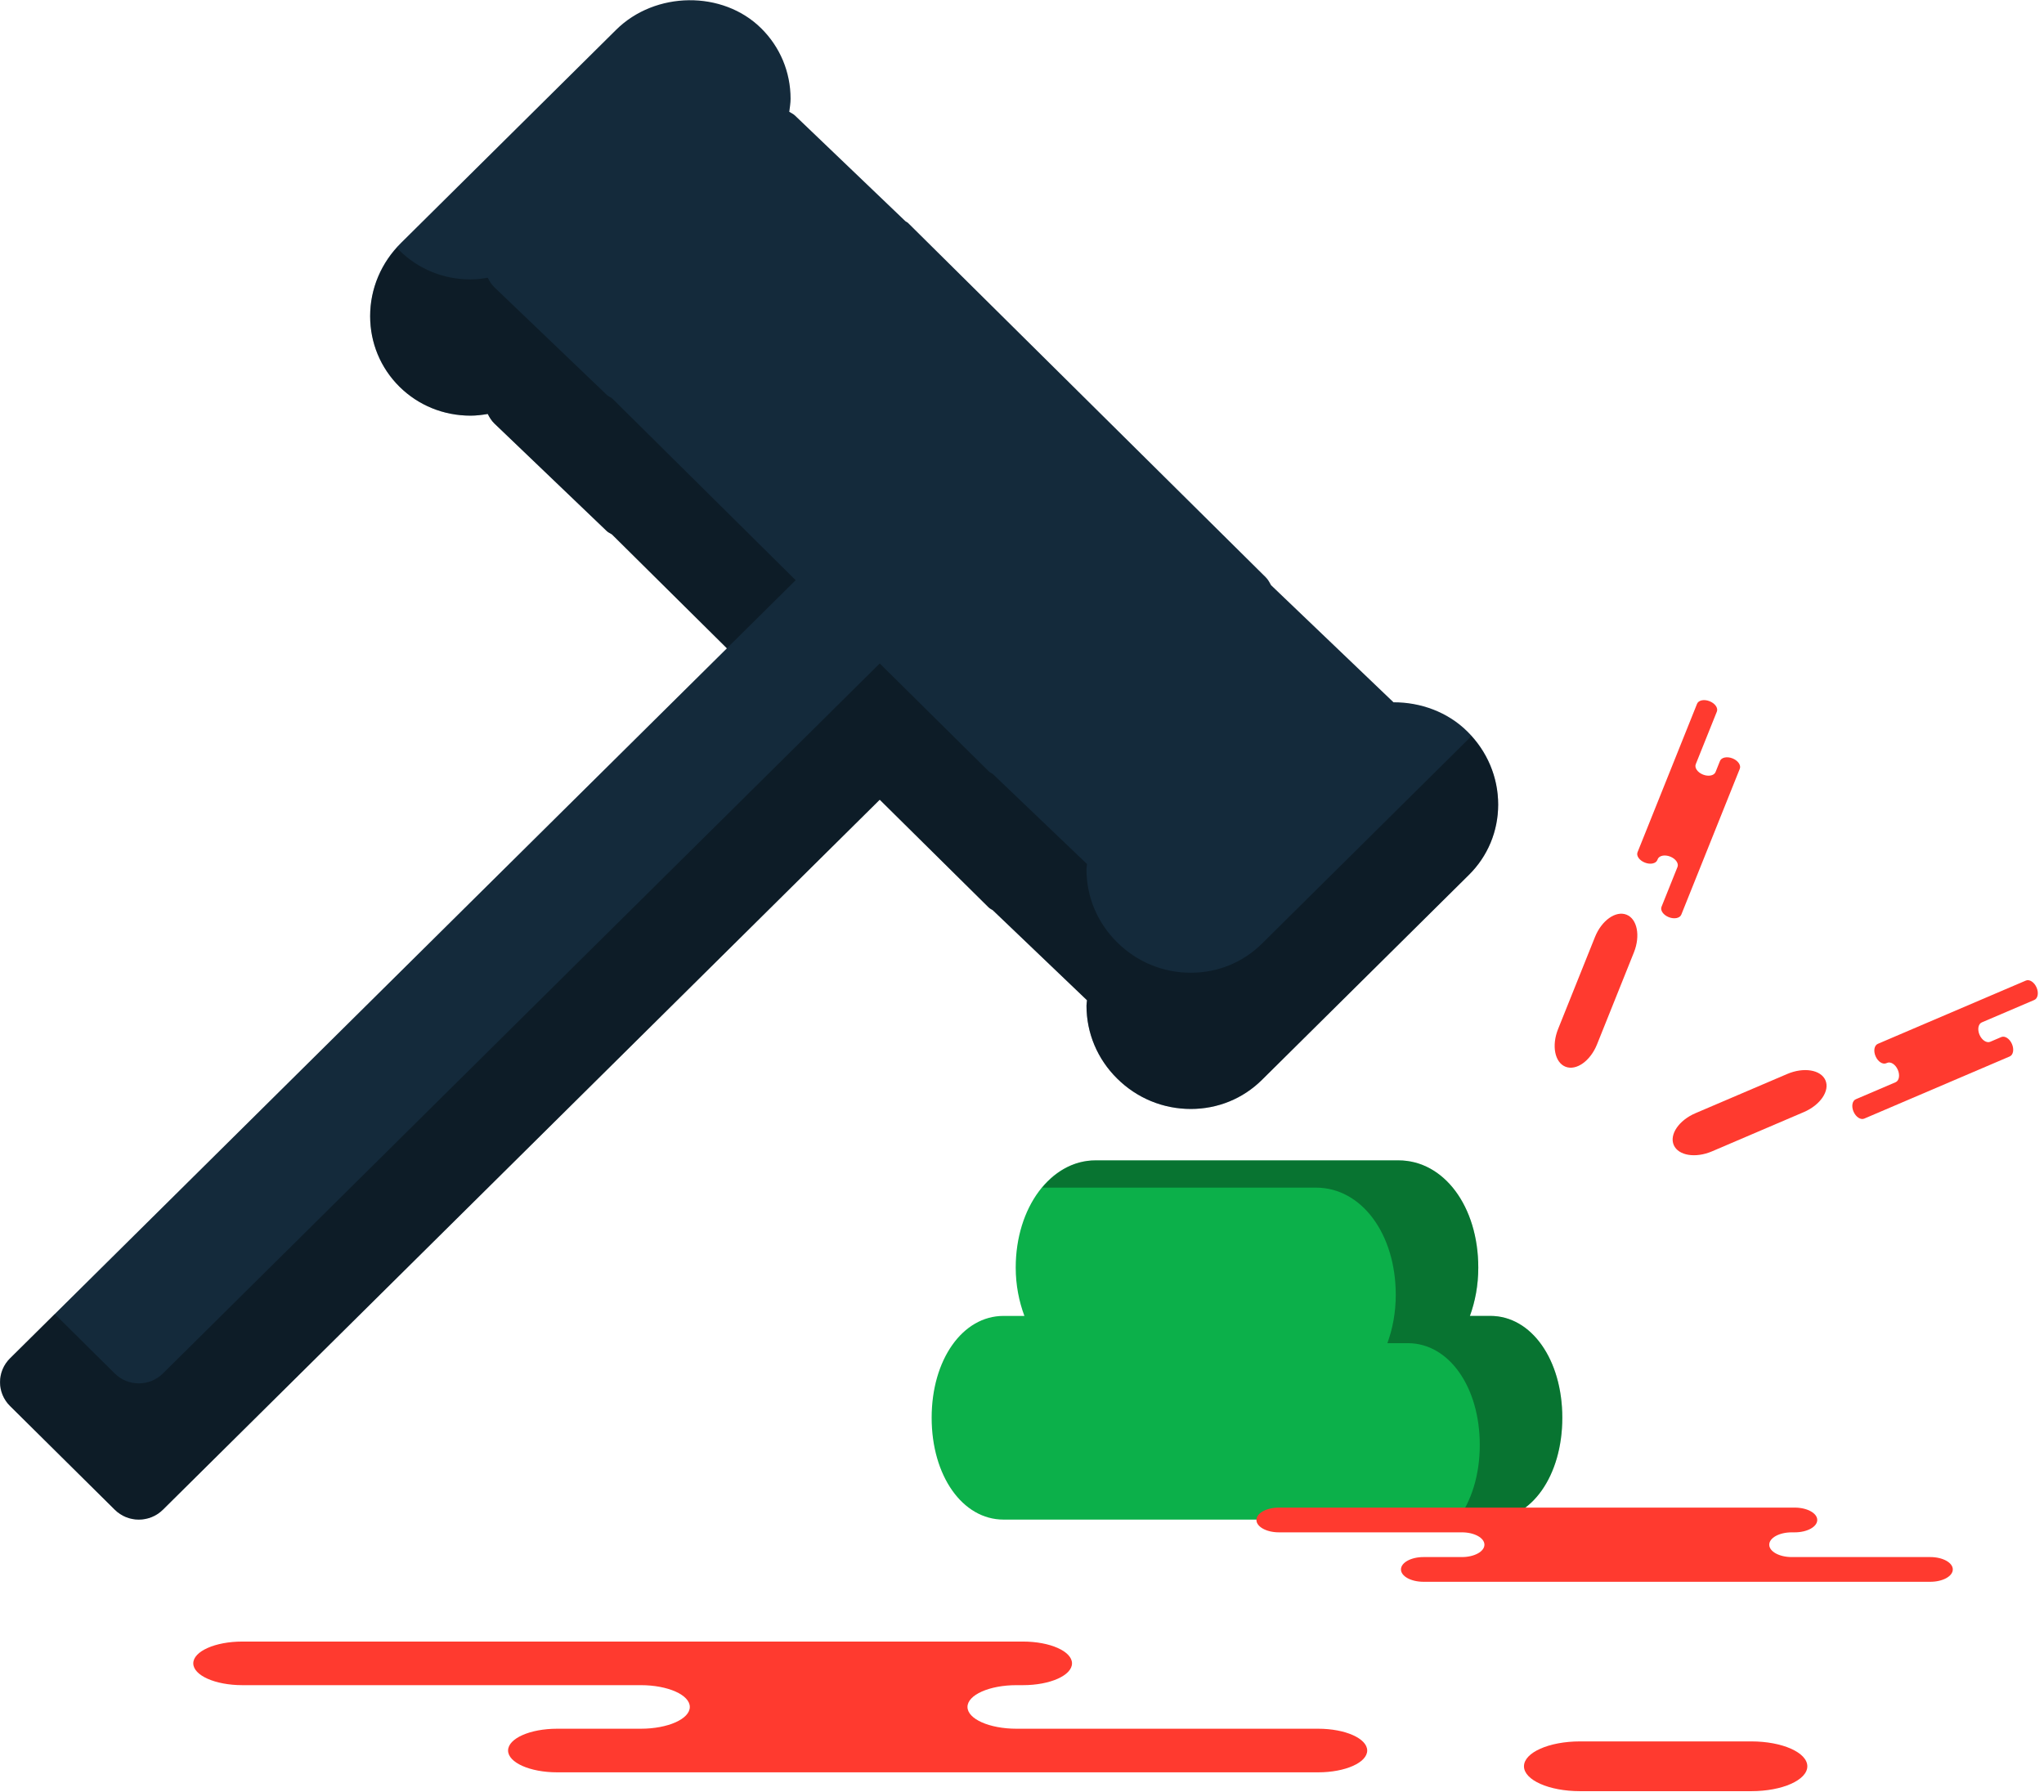 <svg xmlns="http://www.w3.org/2000/svg" xmlns:xlink="http://www.w3.org/1999/xlink" preserveAspectRatio="xMidYMid" width="219" height="192" viewBox="0 0 219 192">
  <defs>
    <style>

      .cls-3 {
        fill: #0cb04a;
      }

      .cls-4 {
        fill: #020403;
        opacity: 0.35;
      }

      .cls-5 {
        fill: #142a3b;
      }

      .cls-8 {
        fill: #ff3a2f;
      }
    </style>
  </defs>
  <g id="group-104svg">
    <path d="M159.688,141.005 C159.688,141.005 157.490,141.005 157.490,141.005 C158.053,139.456 158.387,137.722 158.387,135.830 C158.387,129.280 154.713,124.339 149.840,124.339 C149.840,124.339 117.370,124.339 117.370,124.339 C112.585,124.339 108.827,129.381 108.827,135.830 C108.827,137.706 109.178,139.448 109.757,141.005 C109.757,141.005 107.517,141.005 107.517,141.005 C103.129,141.005 99.820,145.696 99.820,151.917 C99.820,158.140 103.129,162.830 107.517,162.830 C107.517,162.830 159.688,162.830 159.688,162.830 C164.081,162.830 167.389,158.140 167.389,151.917 C167.389,145.696 164.081,141.005 159.688,141.005 Z" id="path-1" class="cls-3" fill-rule="evenodd"/>
    <path d="M159.688,141.005 C159.688,141.005 157.490,141.005 157.490,141.005 C158.053,139.456 158.387,137.722 158.387,135.830 C158.387,129.280 154.713,124.340 149.840,124.340 C149.840,124.340 117.370,124.340 117.370,124.340 C115.152,124.340 113.176,125.455 111.673,127.259 C111.673,127.259 140.998,127.259 140.998,127.259 C145.872,127.259 149.546,132.201 149.546,138.749 C149.546,140.642 149.211,142.375 148.649,143.926 C148.649,143.926 150.847,143.926 150.847,143.926 C155.239,143.926 158.548,148.615 158.548,154.836 C158.548,158.068 157.643,160.866 156.169,162.830 C156.169,162.830 159.688,162.830 159.688,162.830 C164.081,162.830 167.389,158.139 167.389,151.917 C167.389,145.696 164.081,141.005 159.688,141.005 Z" id="path-2" class="cls-4" fill-rule="evenodd"/>
    <path d="M106.371,97.533 C106.371,97.533 116.464,107.180 116.464,107.180 C116.453,107.378 116.410,107.566 116.410,107.763 C116.410,110.701 117.576,113.478 119.695,115.572 C121.816,117.674 124.618,118.829 127.586,118.829 C130.472,118.829 133.175,117.725 135.198,115.722 C135.198,115.722 157.372,93.756 157.372,93.756 C159.402,91.754 160.518,89.070 160.518,86.215 C160.518,83.270 159.351,80.494 157.229,78.392 C155.107,76.281 152.195,75.243 149.303,75.252 C149.303,75.252 136.188,62.708 136.188,62.708 C136.027,62.414 135.874,62.113 135.617,61.857 C135.617,61.857 97.296,23.895 97.296,23.895 C97.212,23.806 97.097,23.778 97.009,23.703 C97.009,23.703 85.162,12.366 85.162,12.366 C84.987,12.199 84.764,12.106 84.565,11.981 C84.621,11.517 84.705,11.061 84.705,10.582 C84.705,7.718 83.580,5.035 81.561,3.038 C77.443,-1.049 70.190,-0.965 65.997,3.209 C65.997,3.209 42.982,26.014 42.982,26.014 C40.839,28.124 39.659,30.921 39.659,33.877 C39.659,36.741 40.773,39.425 42.798,41.434 C44.816,43.433 47.521,44.538 50.416,44.538 C51.045,44.538 51.658,44.458 52.261,44.359 C52.445,44.731 52.664,45.086 52.978,45.389 C52.978,45.389 65.025,56.920 65.025,56.920 C65.185,57.066 65.387,57.146 65.566,57.264 C65.566,57.264 77.883,69.468 77.883,69.468 C77.883,69.468 1.072,145.554 1.072,145.554 C0.388,146.231 0.005,147.145 0.005,148.108 C0.005,149.061 0.388,149.975 1.072,150.654 C1.072,150.654 12.300,161.774 12.300,161.774 C13.011,162.477 13.941,162.830 14.871,162.830 C15.805,162.830 16.738,162.477 17.450,161.774 C17.450,161.774 94.258,85.691 94.258,85.691 C94.258,85.691 105.928,97.234 105.928,97.234 C106.059,97.370 106.228,97.426 106.371,97.533 Z" id="path-3" class="cls-5" fill-rule="evenodd"/>
    <path d="M50.416,44.538 C51.045,44.538 51.658,44.458 52.261,44.357 C52.445,44.731 52.664,45.086 52.978,45.388 C52.978,45.388 65.025,56.920 65.025,56.920 C65.185,57.066 65.387,57.146 65.566,57.264 C65.566,57.264 77.883,69.466 77.883,69.466 C77.883,69.466 85.250,62.169 85.250,62.169 C85.250,62.169 65.566,42.665 65.566,42.665 C65.387,42.548 65.185,42.468 65.025,42.321 C65.025,42.321 52.978,30.790 52.978,30.790 C52.664,30.489 52.445,30.133 52.261,29.760 C51.658,29.860 51.045,29.940 50.416,29.940 C47.521,29.940 44.816,28.834 42.798,26.837 C42.703,26.743 42.638,26.630 42.547,26.533 C40.705,28.578 39.659,31.148 39.659,33.877 C39.659,36.741 40.773,39.425 42.798,41.434 C44.816,43.431 47.521,44.538 50.416,44.538 Z" id="path-4" class="cls-4" fill-rule="evenodd"/>
    <path d="M157.372,79.157 C157.372,79.157 135.198,101.124 135.198,101.124 C133.175,103.125 130.472,104.232 127.586,104.232 C124.618,104.232 121.816,103.075 119.695,100.973 C117.576,98.879 116.410,96.103 116.410,93.164 C116.410,92.968 116.453,92.780 116.464,92.582 C116.464,92.582 106.371,82.934 106.371,82.934 C106.228,82.829 106.059,82.772 105.928,82.637 C105.928,82.637 94.258,71.092 94.258,71.092 C94.258,71.092 17.450,147.176 17.450,147.176 C16.738,147.880 15.805,148.232 14.871,148.232 C13.941,148.232 13.011,147.880 12.300,147.176 C12.300,147.176 5.867,140.804 5.867,140.804 C5.867,140.804 1.072,145.554 1.072,145.554 C0.388,146.231 0.005,147.145 0.005,148.108 C0.005,149.061 0.388,149.975 1.072,150.654 C1.072,150.654 12.300,161.774 12.300,161.774 C13.011,162.477 13.941,162.830 14.871,162.830 C15.805,162.830 16.738,162.477 17.450,161.774 C17.450,161.774 94.258,85.691 94.258,85.691 C94.258,85.691 105.928,97.234 105.928,97.234 C106.059,97.370 106.228,97.426 106.371,97.533 C106.371,97.533 116.464,107.180 116.464,107.180 C116.453,107.378 116.410,107.566 116.410,107.763 C116.410,110.701 117.576,113.478 119.695,115.572 C121.816,117.674 124.618,118.829 127.586,118.829 C130.472,118.829 133.175,117.725 135.198,115.722 C135.198,115.722 157.372,93.756 157.372,93.756 C159.402,91.754 160.517,89.070 160.517,86.213 C160.517,83.475 159.470,80.902 157.618,78.861 C157.529,78.955 157.465,79.067 157.372,79.157 Z" id="path-5" class="cls-4" fill-rule="evenodd"/>
    <path d="M176.248,89.332 C176.248,89.332 175.450,91.320 175.450,91.320 C175.297,91.703 175.648,92.200 176.235,92.430 C176.820,92.662 177.420,92.538 177.572,92.155 C177.572,92.155 177.609,92.063 177.609,92.063 C177.764,91.678 178.363,91.555 178.949,91.786 C179.535,92.015 179.885,92.515 179.732,92.898 C179.732,92.898 178.019,97.169 178.019,97.169 C177.865,97.553 178.216,98.050 178.802,98.280 C179.387,98.511 179.988,98.388 180.141,98.004 C180.141,98.004 182.200,92.869 182.200,92.869 C182.200,92.869 186.407,82.375 186.407,82.375 C186.560,81.991 186.210,81.494 185.624,81.262 C185.038,81.032 184.438,81.157 184.285,81.539 C184.285,81.539 183.809,82.726 183.809,82.726 C183.656,83.109 183.056,83.233 182.470,83.002 C181.884,82.772 181.534,82.273 181.687,81.891 C181.687,81.891 183.950,76.248 183.950,76.248 C184.103,75.863 183.753,75.366 183.167,75.136 C182.581,74.905 181.981,75.029 181.828,75.412 C181.828,75.412 181.293,76.746 181.293,76.746 C181.293,76.746 176.248,89.332 176.248,89.332 Z" id="path-6" class="cls-8" fill-rule="evenodd"/>
    <path d="M171.110,111.908 C170.398,113.685 168.887,114.758 167.735,114.305 C166.582,113.850 166.225,112.043 166.937,110.267 C166.937,110.267 170.889,100.407 170.889,100.407 C171.602,98.629 173.113,97.557 174.266,98.010 C175.418,98.463 175.775,100.271 175.064,102.048 C175.064,102.048 171.110,111.908 171.110,111.908 Z" id="path-7" class="cls-8" fill-rule="evenodd"/>
    <path d="M203.177,111.004 C203.177,111.004 201.196,111.852 201.196,111.852 C200.813,112.015 200.706,112.612 200.956,113.185 C201.206,113.760 201.718,114.093 202.100,113.929 C202.100,113.929 202.192,113.890 202.192,113.890 C202.575,113.725 203.086,114.058 203.337,114.632 C203.586,115.205 203.479,115.803 203.097,115.966 C203.097,115.966 198.836,117.788 198.836,117.788 C198.454,117.951 198.346,118.547 198.596,119.121 C198.847,119.695 199.358,120.027 199.741,119.864 C199.741,119.864 204.861,117.675 204.861,117.675 C204.861,117.675 215.327,113.202 215.327,113.202 C215.709,113.037 215.816,112.440 215.566,111.868 C215.317,111.293 214.804,110.961 214.422,111.124 C214.422,111.124 213.240,111.630 213.240,111.630 C212.858,111.793 212.346,111.460 212.095,110.887 C211.845,110.314 211.953,109.716 212.335,109.554 C212.335,109.554 217.964,107.148 217.964,107.148 C218.345,106.983 218.453,106.387 218.203,105.813 C217.953,105.239 217.441,104.906 217.058,105.071 C217.058,105.071 215.728,105.639 215.728,105.639 C215.728,105.639 203.177,111.004 203.177,111.004 Z" id="path-8" class="cls-8" fill-rule="evenodd"/>
    <path d="M183.431,123.371 C181.659,124.128 179.824,123.827 179.333,122.699 C178.841,121.572 179.880,120.043 181.652,119.285 C181.652,119.285 191.484,115.082 191.484,115.082 C193.256,114.324 195.090,114.625 195.582,115.753 C196.073,116.881 195.035,118.410 193.263,119.166 C193.263,119.166 183.431,123.371 183.431,123.371 Z" id="path-9" class="cls-8" fill-rule="evenodd"/>
    <path d="M94.570,175.899 C94.570,175.899 109.608,175.899 109.608,175.899 C112.508,175.899 114.858,176.945 114.858,178.235 C114.858,179.524 112.508,180.571 109.608,180.571 C109.608,180.571 108.908,180.571 108.908,180.571 C106.009,180.571 103.659,181.615 103.659,182.905 C103.659,184.195 106.009,185.239 108.908,185.239 C108.908,185.239 141.236,185.239 141.236,185.239 C144.136,185.239 146.486,186.286 146.486,187.575 C146.486,188.865 144.136,189.911 141.236,189.911 C141.236,189.911 102.386,189.911 102.386,189.911 C102.386,189.911 59.686,189.911 59.686,189.911 C56.787,189.911 54.437,188.865 54.437,187.575 C54.437,186.286 56.787,185.239 59.686,185.239 C59.686,185.239 68.659,185.239 68.659,185.239 C71.559,185.239 73.908,184.195 73.908,182.905 C73.908,181.615 71.559,180.571 68.659,180.571 C68.659,180.571 25.959,180.571 25.959,180.571 C23.060,180.571 20.709,179.524 20.709,178.235 C20.709,176.945 23.060,175.899 25.959,175.899 C25.959,175.899 36.050,175.899 36.050,175.899 C36.050,175.899 94.570,175.899 94.570,175.899 Z" id="path-10" class="cls-8" fill-rule="evenodd"/>
    <path d="M187.648,191.930 C190.958,191.930 193.642,190.737 193.642,189.264 C193.642,187.792 190.958,186.598 187.648,186.598 C187.648,186.598 169.278,186.598 169.278,186.598 C165.968,186.598 163.283,187.792 163.283,189.264 C163.283,190.737 165.968,191.930 169.278,191.930 C169.278,191.930 187.648,191.930 187.648,191.930 Z" id="path-11" class="cls-8" fill-rule="evenodd"/>
    <path d="M185.388,161.545 C185.388,161.545 192.294,161.545 192.294,161.545 C193.625,161.545 194.705,162.139 194.705,162.870 C194.705,163.602 193.625,164.196 192.294,164.196 C192.294,164.196 191.973,164.196 191.973,164.196 C190.641,164.196 189.562,164.789 189.562,165.520 C189.562,166.252 190.641,166.845 191.973,166.845 C191.973,166.845 206.817,166.845 206.817,166.845 C208.149,166.845 209.228,167.439 209.228,168.170 C209.228,168.902 208.149,169.494 206.817,169.494 C206.817,169.494 188.978,169.494 188.978,169.494 C188.978,169.494 152.515,169.494 152.515,169.494 C151.183,169.494 150.104,168.902 150.104,168.170 C150.104,167.439 151.183,166.845 152.515,166.845 C152.515,166.845 156.635,166.845 156.635,166.845 C157.966,166.845 159.046,166.252 159.046,165.520 C159.046,164.789 157.966,164.196 156.635,164.196 C156.635,164.196 137.028,164.196 137.028,164.196 C135.697,164.196 134.618,163.602 134.618,162.870 C134.618,162.139 135.697,161.545 137.028,161.545 C137.028,161.545 141.662,161.545 141.662,161.545 C141.662,161.545 185.388,161.545 185.388,161.545 Z" id="path-12" class="cls-8" fill-rule="evenodd"/>
  </g>
</svg>
